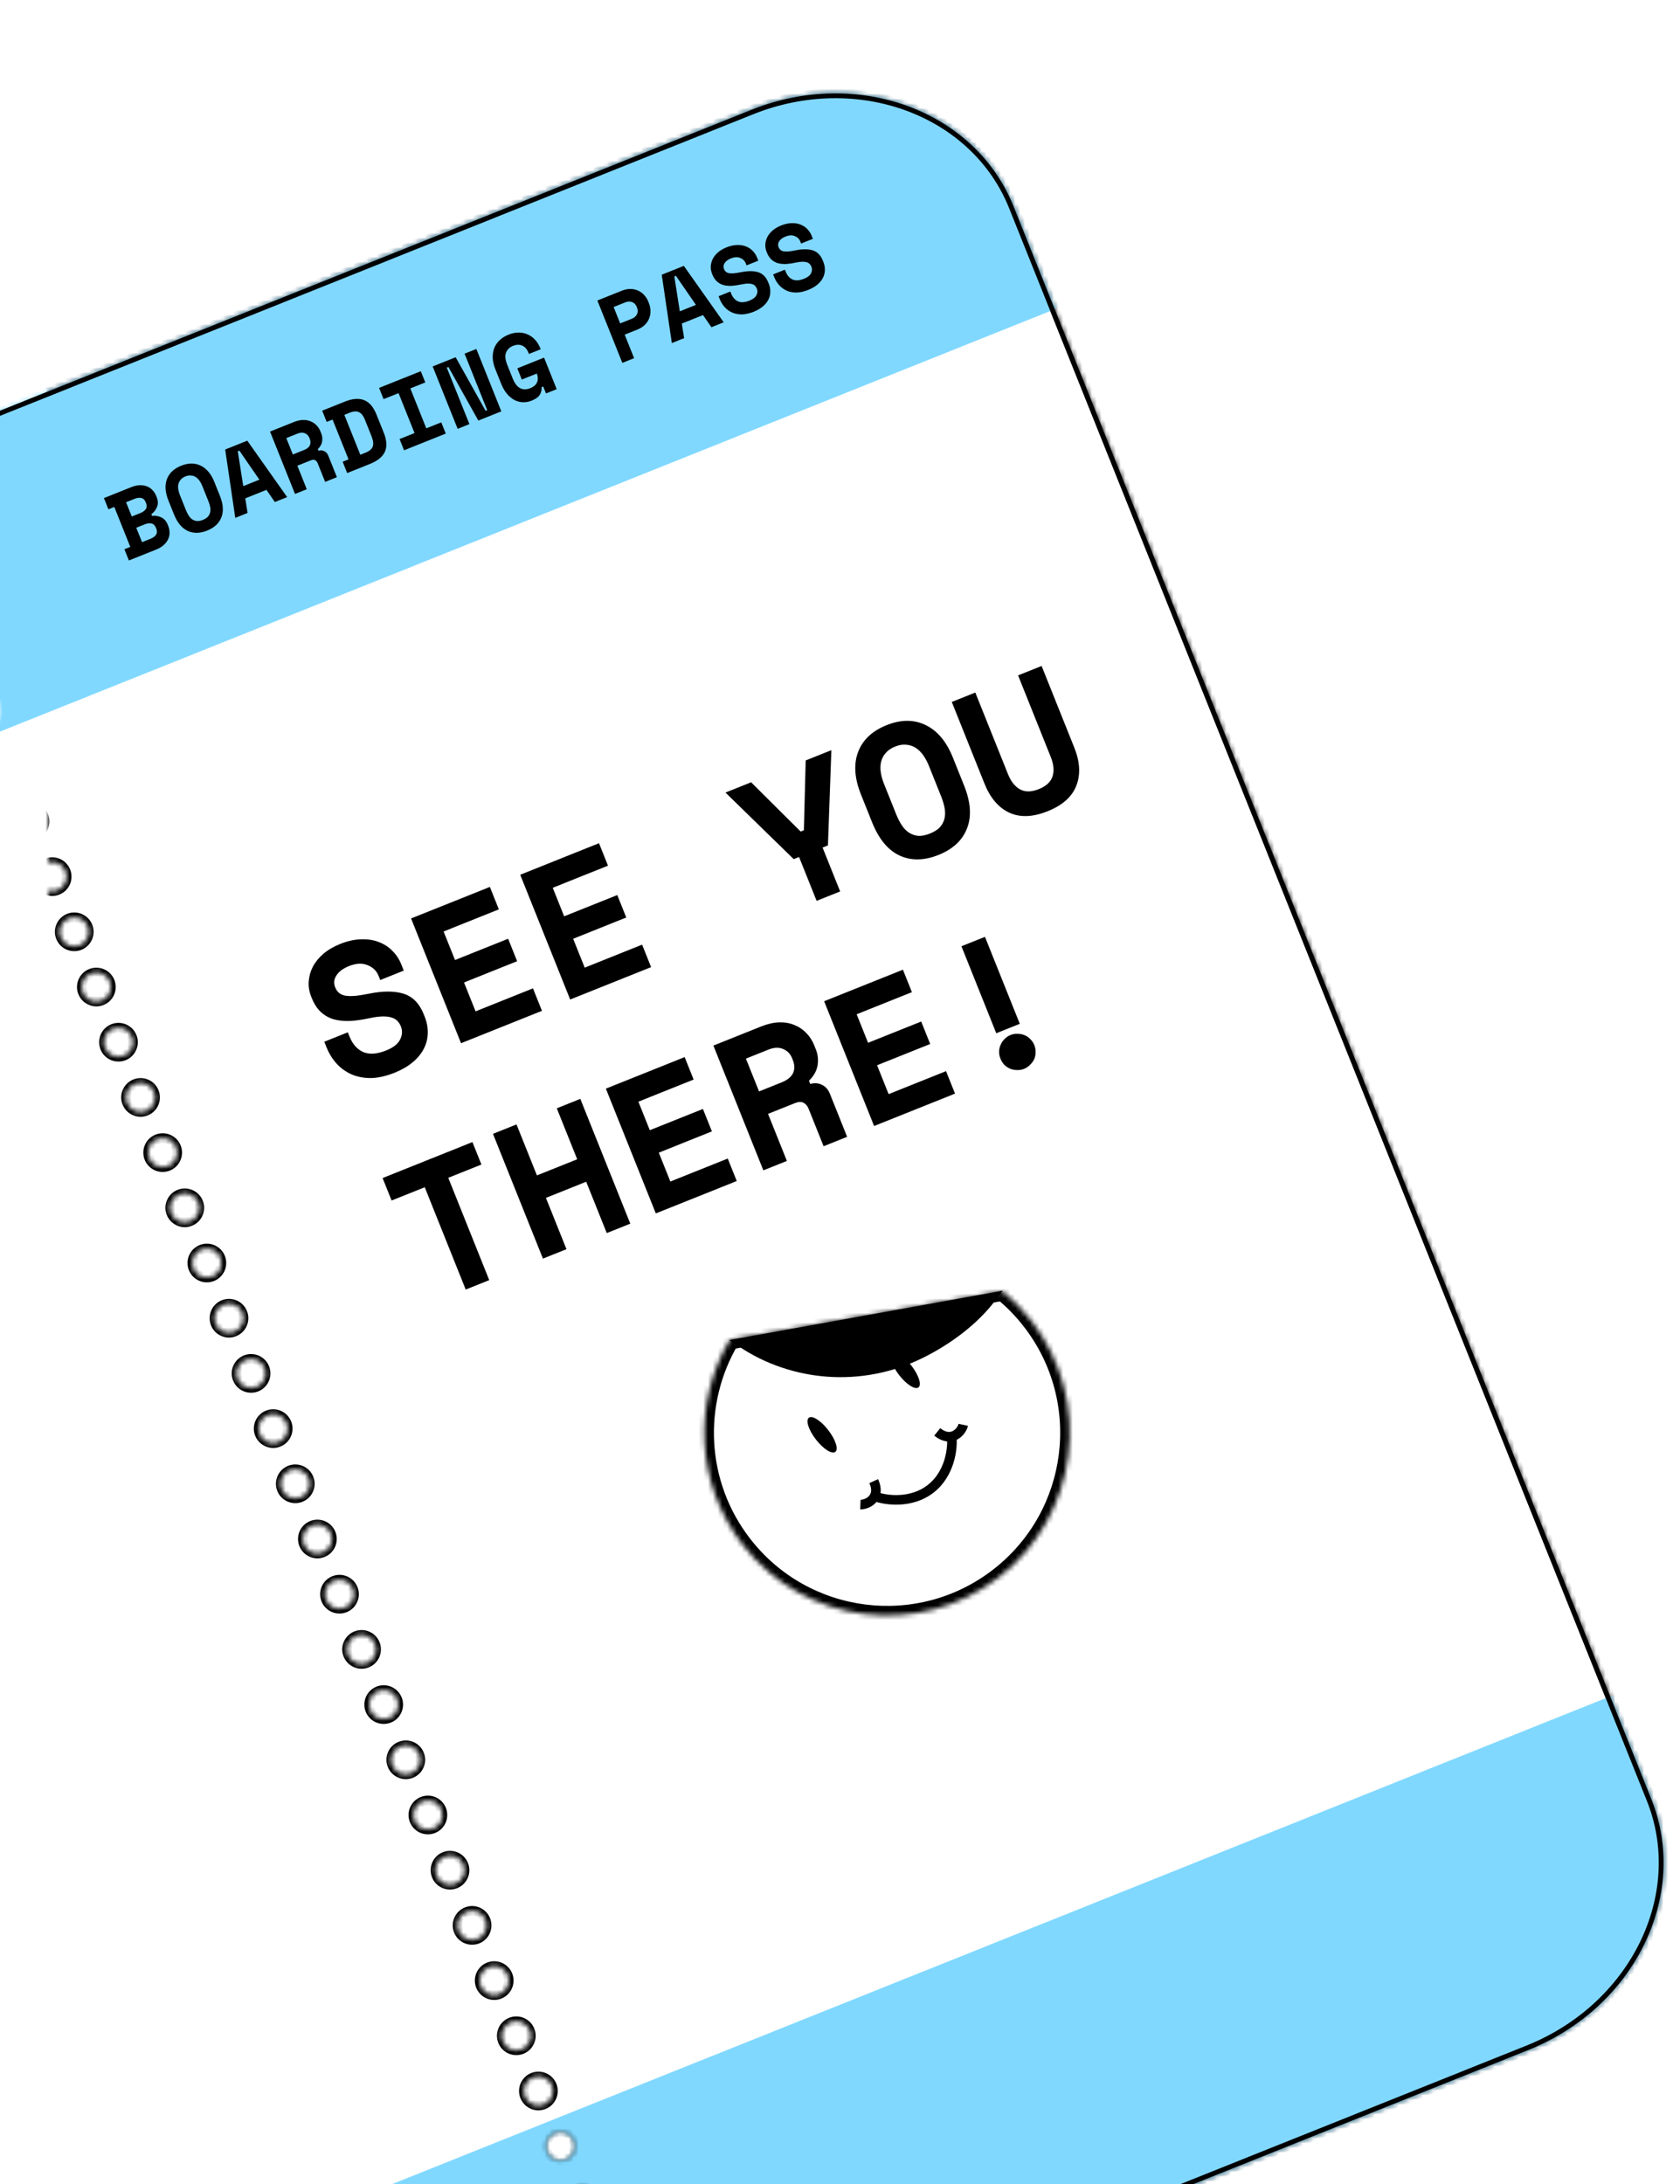 <svg width="350" height="455" viewBox="0 0 350 455" fill="none" xmlns="http://www.w3.org/2000/svg">
<g filter="url(#filter0_d_661_573)">
<mask id="path-1-inside-1_661_573" fill="white">
<path fill-rule="evenodd" clip-rule="evenodd" d="M-730.112 368.909C-752.274 377.783 -763.749 401.187 -755.743 421.182L-622.884 752.98C-614.877 772.976 -590.42 781.992 -568.258 773.117L308.396 422.086C330.558 413.212 342.034 389.808 334.027 369.813L201.168 38.015C193.162 18.019 168.705 9.004 146.542 17.878L-730.112 368.909ZM-30.241 99.947C-28.687 99.325 -27.931 97.561 -28.553 96.006C-29.176 94.452 -30.94 93.697 -32.494 94.319C-34.048 94.942 -34.804 96.706 -34.182 98.26C-33.559 99.814 -31.795 100.57 -30.241 99.947ZM-23.949 107.506C-23.326 109.06 -24.082 110.825 -25.636 111.447C-27.19 112.069 -28.955 111.314 -29.577 109.76C-30.199 108.205 -29.444 106.441 -27.89 105.819C-26.335 105.196 -24.571 105.952 -23.949 107.506ZM-21.031 122.946C-19.477 122.324 -18.722 120.56 -19.344 119.006C-19.966 117.451 -21.731 116.696 -23.285 117.318C-24.839 117.941 -25.595 119.705 -24.972 121.259C-24.35 122.813 -22.586 123.569 -21.031 122.946ZM-14.739 130.505C-14.117 132.059 -14.873 133.824 -16.427 134.446C-17.981 135.068 -19.745 134.313 -20.368 132.759C-20.99 131.205 -20.235 129.44 -18.68 128.818C-17.126 128.196 -15.362 128.951 -14.739 130.505ZM-11.822 145.946C-10.268 145.323 -9.513 143.559 -10.135 142.005C-10.757 140.451 -12.521 139.695 -14.076 140.317C-15.63 140.94 -16.385 142.704 -15.763 144.258C-15.141 145.812 -13.376 146.568 -11.822 145.946ZM-5.53 153.504C-4.908 155.058 -5.663 156.823 -7.217 157.445C-8.772 158.067 -10.536 157.312 -11.158 155.758C-11.781 154.204 -11.025 152.439 -9.471 151.817C-7.917 151.195 -6.152 151.95 -5.53 153.504ZM-2.613 168.945C-1.059 168.322 -0.303 166.558 -0.926 165.004C-1.548 163.45 -3.312 162.694 -4.866 163.317C-6.421 163.939 -7.176 165.703 -6.554 167.257C-5.931 168.812 -4.167 169.567 -2.613 168.945ZM3.679 176.503C4.301 178.058 3.546 179.822 1.992 180.444C0.438 181.067 -1.327 180.311 -1.949 178.757C-2.571 177.203 -1.816 175.438 -0.262 174.816C1.292 174.194 3.057 174.949 3.679 176.503ZM6.597 191.944C8.151 191.321 8.906 189.557 8.284 188.003C7.662 186.449 5.897 185.693 4.343 186.316C2.789 186.938 2.033 188.702 2.656 190.257C3.278 191.811 5.042 192.566 6.597 191.944ZM12.889 199.503C13.511 201.057 12.755 202.821 11.201 203.443C9.647 204.066 7.883 203.31 7.26 201.756C6.638 200.202 7.393 198.438 8.948 197.815C10.502 197.193 12.266 197.948 12.889 199.503ZM15.806 214.943C17.36 214.321 18.116 212.556 17.493 211.002C16.871 209.448 15.107 208.693 13.552 209.315C11.998 209.937 11.243 211.702 11.865 213.256C12.487 214.81 14.252 215.565 15.806 214.943ZM22.098 222.502C22.72 224.056 21.965 225.82 20.411 226.442C18.856 227.065 17.092 226.309 16.47 224.755C15.847 223.201 16.603 221.437 18.157 220.814C19.711 220.192 21.476 220.947 22.098 222.502ZM25.015 237.942C26.569 237.32 27.325 235.555 26.703 234.001C26.08 232.447 24.316 231.692 22.762 232.314C21.207 232.936 20.452 234.701 21.074 236.255C21.697 237.809 23.461 238.564 25.015 237.942ZM31.307 245.501C31.93 247.055 31.174 248.819 29.62 249.442C28.066 250.064 26.301 249.309 25.679 247.754C25.057 246.2 25.812 244.436 27.366 243.814C28.921 243.191 30.685 243.947 31.307 245.501ZM34.225 260.941C35.779 260.319 36.534 258.554 35.912 257C35.289 255.446 33.525 254.691 31.971 255.313C30.417 255.935 29.661 257.7 30.284 259.254C30.906 260.808 32.67 261.563 34.225 260.941ZM40.517 268.5C41.139 270.054 40.383 271.818 38.829 272.441C37.275 273.063 35.511 272.308 34.888 270.753C34.266 269.199 35.022 267.435 36.576 266.813C38.13 266.19 39.894 266.946 40.517 268.5ZM43.434 283.94C44.988 283.318 45.743 281.554 45.121 279.999C44.499 278.445 42.734 277.69 41.18 278.312C39.626 278.935 38.871 280.699 39.493 282.253C40.115 283.807 41.88 284.563 43.434 283.94ZM49.726 291.499C50.348 293.053 49.593 294.818 48.039 295.44C46.484 296.062 44.72 295.307 44.098 293.753C43.475 292.198 44.231 290.434 45.785 289.812C47.339 289.189 49.103 289.945 49.726 291.499ZM52.643 306.939C54.197 306.317 54.953 304.553 54.331 302.999C53.708 301.444 51.944 300.689 50.39 301.311C48.836 301.934 48.08 303.698 48.702 305.252C49.325 306.806 51.089 307.562 52.643 306.939ZM58.935 314.498C59.557 316.052 58.802 317.817 57.248 318.439C55.694 319.061 53.929 318.306 53.307 316.752C52.685 315.198 53.44 313.433 54.994 312.811C56.548 312.189 58.313 312.944 58.935 314.498ZM61.853 329.939C63.407 329.316 64.162 327.552 63.54 325.998C62.917 324.444 61.153 323.688 59.599 324.31C58.045 324.933 57.289 326.697 57.912 328.251C58.534 329.805 60.298 330.561 61.853 329.939ZM68.144 337.497C68.767 339.051 68.011 340.816 66.457 341.438C64.903 342.06 63.139 341.305 62.516 339.751C61.894 338.197 62.65 336.432 64.204 335.81C65.758 335.188 67.522 335.943 68.144 337.497ZM71.062 352.938C72.616 352.315 73.371 350.551 72.749 348.997C72.127 347.443 70.362 346.687 68.808 347.31C67.254 347.932 66.499 349.696 67.121 351.25C67.743 352.805 69.508 353.56 71.062 352.938ZM77.354 360.496C77.976 362.051 77.221 363.815 75.667 364.437C74.112 365.06 72.348 364.304 71.726 362.75C71.103 361.196 71.859 359.431 73.413 358.809C74.967 358.187 76.731 358.942 77.354 360.496ZM80.271 375.937C81.825 375.314 82.581 373.55 81.959 371.996C81.336 370.442 79.572 369.686 78.018 370.309C76.463 370.931 75.708 372.695 76.33 374.25C76.953 375.804 78.717 376.559 80.271 375.937ZM86.563 383.496C87.186 385.05 86.43 386.814 84.876 387.436C83.322 388.059 81.557 387.303 80.935 385.749C80.313 384.195 81.068 382.431 82.622 381.808C84.177 381.186 85.941 381.941 86.563 383.496ZM89.481 398.936C91.035 398.314 91.79 396.549 91.168 394.995C90.546 393.441 88.781 392.686 87.227 393.308C85.673 393.93 84.917 395.695 85.54 397.249C86.162 398.803 87.926 399.558 89.481 398.936ZM95.772 406.495C96.395 408.049 95.639 409.813 94.085 410.435C92.531 411.058 90.767 410.302 90.144 408.748C89.522 407.194 90.278 405.43 91.832 404.807C93.386 404.185 95.15 404.94 95.772 406.495ZM98.69 421.935C100.244 421.313 100.999 419.548 100.377 417.994C99.755 416.44 97.99 415.685 96.436 416.307C94.882 416.929 94.127 418.694 94.749 420.248C95.371 421.802 97.136 422.557 98.69 421.935ZM104.982 429.494C105.604 431.048 104.849 432.812 103.295 433.435C101.74 434.057 99.976 433.302 99.354 431.747C98.731 430.193 99.487 428.429 101.041 427.807C102.595 427.184 104.36 427.94 104.982 429.494ZM107.899 444.934C109.453 444.312 110.209 442.547 109.586 440.993C108.964 439.439 107.2 438.684 105.646 439.306C104.091 439.928 103.336 441.693 103.958 443.247C104.581 444.801 106.345 445.556 107.899 444.934ZM114.191 452.493C114.813 454.047 114.058 455.811 112.504 456.434C110.95 457.056 109.185 456.301 108.563 454.746C107.941 453.192 108.696 451.428 110.25 450.806C111.804 450.183 113.569 450.939 114.191 452.493ZM117.109 467.933C118.663 467.311 119.418 465.547 118.796 463.992C118.174 462.438 116.409 461.683 114.855 462.305C113.301 462.928 112.545 464.692 113.168 466.246C113.79 467.8 115.554 468.556 117.109 467.933ZM123.401 475.492C124.023 477.046 123.267 478.811 121.713 479.433C120.159 480.055 118.395 479.3 117.772 477.746C117.15 476.191 117.905 474.427 119.46 473.805C121.014 473.182 122.778 473.938 123.401 475.492ZM126.318 490.932C127.872 490.31 128.627 488.546 128.005 486.992C127.383 485.437 125.619 484.682 124.064 485.304C122.51 485.927 121.755 487.691 122.377 489.245C122.999 490.799 124.764 491.555 126.318 490.932Z"/>
</mask>
<path fill-rule="evenodd" clip-rule="evenodd" d="M-730.112 368.909C-752.274 377.783 -763.749 401.187 -755.743 421.182L-622.884 752.98C-614.877 772.976 -590.42 781.992 -568.258 773.117L308.396 422.086C330.558 413.212 342.034 389.808 334.027 369.813L201.168 38.015C193.162 18.019 168.705 9.004 146.542 17.878L-730.112 368.909ZM-30.241 99.947C-28.687 99.325 -27.931 97.561 -28.553 96.006C-29.176 94.452 -30.94 93.697 -32.494 94.319C-34.048 94.942 -34.804 96.706 -34.182 98.26C-33.559 99.814 -31.795 100.57 -30.241 99.947ZM-23.949 107.506C-23.326 109.06 -24.082 110.825 -25.636 111.447C-27.19 112.069 -28.955 111.314 -29.577 109.76C-30.199 108.205 -29.444 106.441 -27.89 105.819C-26.335 105.196 -24.571 105.952 -23.949 107.506ZM-21.031 122.946C-19.477 122.324 -18.722 120.56 -19.344 119.006C-19.966 117.451 -21.731 116.696 -23.285 117.318C-24.839 117.941 -25.595 119.705 -24.972 121.259C-24.35 122.813 -22.586 123.569 -21.031 122.946ZM-14.739 130.505C-14.117 132.059 -14.873 133.824 -16.427 134.446C-17.981 135.068 -19.745 134.313 -20.368 132.759C-20.99 131.205 -20.235 129.44 -18.68 128.818C-17.126 128.196 -15.362 128.951 -14.739 130.505ZM-11.822 145.946C-10.268 145.323 -9.513 143.559 -10.135 142.005C-10.757 140.451 -12.521 139.695 -14.076 140.317C-15.63 140.94 -16.385 142.704 -15.763 144.258C-15.141 145.812 -13.376 146.568 -11.822 145.946ZM-5.53 153.504C-4.908 155.058 -5.663 156.823 -7.217 157.445C-8.772 158.067 -10.536 157.312 -11.158 155.758C-11.781 154.204 -11.025 152.439 -9.471 151.817C-7.917 151.195 -6.152 151.95 -5.53 153.504ZM-2.613 168.945C-1.059 168.322 -0.303 166.558 -0.926 165.004C-1.548 163.45 -3.312 162.694 -4.866 163.317C-6.421 163.939 -7.176 165.703 -6.554 167.257C-5.931 168.812 -4.167 169.567 -2.613 168.945ZM3.679 176.503C4.301 178.058 3.546 179.822 1.992 180.444C0.438 181.067 -1.327 180.311 -1.949 178.757C-2.571 177.203 -1.816 175.438 -0.262 174.816C1.292 174.194 3.057 174.949 3.679 176.503ZM6.597 191.944C8.151 191.321 8.906 189.557 8.284 188.003C7.662 186.449 5.897 185.693 4.343 186.316C2.789 186.938 2.033 188.702 2.656 190.257C3.278 191.811 5.042 192.566 6.597 191.944ZM12.889 199.503C13.511 201.057 12.755 202.821 11.201 203.443C9.647 204.066 7.883 203.31 7.26 201.756C6.638 200.202 7.393 198.438 8.948 197.815C10.502 197.193 12.266 197.948 12.889 199.503ZM15.806 214.943C17.36 214.321 18.116 212.556 17.493 211.002C16.871 209.448 15.107 208.693 13.552 209.315C11.998 209.937 11.243 211.702 11.865 213.256C12.487 214.81 14.252 215.565 15.806 214.943ZM22.098 222.502C22.72 224.056 21.965 225.82 20.411 226.442C18.856 227.065 17.092 226.309 16.47 224.755C15.847 223.201 16.603 221.437 18.157 220.814C19.711 220.192 21.476 220.947 22.098 222.502ZM25.015 237.942C26.569 237.32 27.325 235.555 26.703 234.001C26.08 232.447 24.316 231.692 22.762 232.314C21.207 232.936 20.452 234.701 21.074 236.255C21.697 237.809 23.461 238.564 25.015 237.942ZM31.307 245.501C31.93 247.055 31.174 248.819 29.62 249.442C28.066 250.064 26.301 249.309 25.679 247.754C25.057 246.2 25.812 244.436 27.366 243.814C28.921 243.191 30.685 243.947 31.307 245.501ZM34.225 260.941C35.779 260.319 36.534 258.554 35.912 257C35.289 255.446 33.525 254.691 31.971 255.313C30.417 255.935 29.661 257.7 30.284 259.254C30.906 260.808 32.67 261.563 34.225 260.941ZM40.517 268.5C41.139 270.054 40.383 271.818 38.829 272.441C37.275 273.063 35.511 272.308 34.888 270.753C34.266 269.199 35.022 267.435 36.576 266.813C38.13 266.19 39.894 266.946 40.517 268.5ZM43.434 283.94C44.988 283.318 45.743 281.554 45.121 279.999C44.499 278.445 42.734 277.69 41.18 278.312C39.626 278.935 38.871 280.699 39.493 282.253C40.115 283.807 41.88 284.563 43.434 283.94ZM49.726 291.499C50.348 293.053 49.593 294.818 48.039 295.44C46.484 296.062 44.72 295.307 44.098 293.753C43.475 292.198 44.231 290.434 45.785 289.812C47.339 289.189 49.103 289.945 49.726 291.499ZM52.643 306.939C54.197 306.317 54.953 304.553 54.331 302.999C53.708 301.444 51.944 300.689 50.39 301.311C48.836 301.934 48.08 303.698 48.702 305.252C49.325 306.806 51.089 307.562 52.643 306.939ZM58.935 314.498C59.557 316.052 58.802 317.817 57.248 318.439C55.694 319.061 53.929 318.306 53.307 316.752C52.685 315.198 53.44 313.433 54.994 312.811C56.548 312.189 58.313 312.944 58.935 314.498ZM61.853 329.939C63.407 329.316 64.162 327.552 63.54 325.998C62.917 324.444 61.153 323.688 59.599 324.31C58.045 324.933 57.289 326.697 57.912 328.251C58.534 329.805 60.298 330.561 61.853 329.939ZM68.144 337.497C68.767 339.051 68.011 340.816 66.457 341.438C64.903 342.06 63.139 341.305 62.516 339.751C61.894 338.197 62.65 336.432 64.204 335.81C65.758 335.188 67.522 335.943 68.144 337.497ZM71.062 352.938C72.616 352.315 73.371 350.551 72.749 348.997C72.127 347.443 70.362 346.687 68.808 347.31C67.254 347.932 66.499 349.696 67.121 351.25C67.743 352.805 69.508 353.56 71.062 352.938ZM77.354 360.496C77.976 362.051 77.221 363.815 75.667 364.437C74.112 365.06 72.348 364.304 71.726 362.75C71.103 361.196 71.859 359.431 73.413 358.809C74.967 358.187 76.731 358.942 77.354 360.496ZM80.271 375.937C81.825 375.314 82.581 373.55 81.959 371.996C81.336 370.442 79.572 369.686 78.018 370.309C76.463 370.931 75.708 372.695 76.33 374.25C76.953 375.804 78.717 376.559 80.271 375.937ZM86.563 383.496C87.186 385.05 86.43 386.814 84.876 387.436C83.322 388.059 81.557 387.303 80.935 385.749C80.313 384.195 81.068 382.431 82.622 381.808C84.177 381.186 85.941 381.941 86.563 383.496ZM89.481 398.936C91.035 398.314 91.79 396.549 91.168 394.995C90.546 393.441 88.781 392.686 87.227 393.308C85.673 393.93 84.917 395.695 85.54 397.249C86.162 398.803 87.926 399.558 89.481 398.936ZM95.772 406.495C96.395 408.049 95.639 409.813 94.085 410.435C92.531 411.058 90.767 410.302 90.144 408.748C89.522 407.194 90.278 405.43 91.832 404.807C93.386 404.185 95.15 404.94 95.772 406.495ZM98.69 421.935C100.244 421.313 100.999 419.548 100.377 417.994C99.755 416.44 97.99 415.685 96.436 416.307C94.882 416.929 94.127 418.694 94.749 420.248C95.371 421.802 97.136 422.557 98.69 421.935ZM104.982 429.494C105.604 431.048 104.849 432.812 103.295 433.435C101.74 434.057 99.976 433.302 99.354 431.747C98.731 430.193 99.487 428.429 101.041 427.807C102.595 427.184 104.36 427.94 104.982 429.494ZM107.899 444.934C109.453 444.312 110.209 442.547 109.586 440.993C108.964 439.439 107.2 438.684 105.646 439.306C104.091 439.928 103.336 441.693 103.958 443.247C104.581 444.801 106.345 445.556 107.899 444.934ZM114.191 452.493C114.813 454.047 114.058 455.811 112.504 456.434C110.95 457.056 109.185 456.301 108.563 454.746C107.941 453.192 108.696 451.428 110.25 450.806C111.804 450.183 113.569 450.939 114.191 452.493ZM117.109 467.933C118.663 467.311 119.418 465.547 118.796 463.992C118.174 462.438 116.409 461.683 114.855 462.305C113.301 462.928 112.545 464.692 113.168 466.246C113.79 467.8 115.554 468.556 117.109 467.933ZM123.401 475.492C124.023 477.046 123.267 478.811 121.713 479.433C120.159 480.055 118.395 479.3 117.772 477.746C117.15 476.191 117.905 474.427 119.46 473.805C121.014 473.182 122.778 473.938 123.401 475.492ZM126.318 490.932C127.872 490.31 128.627 488.546 128.005 486.992C127.383 485.437 125.619 484.682 124.064 485.304C122.51 485.927 121.755 487.691 122.377 489.245C122.999 490.799 124.764 491.555 126.318 490.932Z" fill="white"/>
<path d="M-754.814 420.811C-762.581 401.415 -751.482 378.543 -729.74 369.837L-730.483 367.98C-753.066 377.023 -764.918 400.958 -756.671 421.554L-754.814 420.811ZM-621.956 752.609L-754.814 420.811L-756.671 421.554L-623.812 753.352L-621.956 752.609ZM-568.63 772.189C-590.372 780.895 -614.189 772.004 -621.956 752.609L-623.812 753.352C-615.565 773.948 -590.469 783.088 -567.886 774.046L-568.63 772.189ZM308.024 421.158L-568.63 772.189L-567.886 774.046L308.768 423.015L308.024 421.158ZM333.099 370.185C340.865 389.58 329.766 412.452 308.024 421.158L308.768 423.015C331.351 413.972 343.203 390.037 334.956 369.441L333.099 370.185ZM200.24 38.387L333.099 370.185L334.956 369.441L202.097 37.643L200.24 38.387ZM146.914 18.806C168.656 10.1 192.474 18.991 200.24 38.387L202.097 37.643C193.85 17.047 168.754 7.907 146.171 16.95L146.914 18.806ZM-729.74 369.837L146.914 18.806L146.171 16.95L-730.483 367.98L-729.74 369.837ZM-29.482 96.378C-29.065 97.42 -29.571 98.602 -30.613 99.019L-29.869 100.876C-27.802 100.048 -26.798 97.702 -27.625 95.635L-29.482 96.378ZM-32.123 95.248C-31.081 94.831 -29.899 95.337 -29.482 96.378L-27.625 95.635C-28.453 93.568 -30.799 92.563 -32.866 93.391L-32.123 95.248ZM-33.253 97.888C-33.67 96.847 -33.164 95.665 -32.123 95.248L-32.866 93.391C-34.933 94.219 -35.938 96.565 -35.11 98.632L-33.253 97.888ZM-30.613 99.019C-31.654 99.436 -32.836 98.93 -33.253 97.888L-35.11 98.632C-34.282 100.699 -31.936 101.703 -29.869 100.876L-30.613 99.019ZM-25.264 112.375C-23.198 111.548 -22.193 109.201 -23.02 107.134L-24.877 107.878C-24.46 108.919 -24.966 110.101 -26.008 110.518L-25.264 112.375ZM-30.505 110.131C-29.678 112.198 -27.331 113.203 -25.264 112.375L-26.008 110.518C-27.049 110.936 -28.232 110.429 -28.649 109.388L-30.505 110.131ZM-28.261 104.89C-30.328 105.718 -31.333 108.064 -30.505 110.131L-28.649 109.388C-29.066 108.346 -28.559 107.164 -27.518 106.747L-28.261 104.89ZM-23.02 107.134C-23.848 105.067 -26.195 104.063 -28.261 104.89L-27.518 106.747C-26.477 106.33 -25.294 106.836 -24.877 107.878L-23.02 107.134ZM-20.273 119.377C-19.855 120.419 -20.362 121.601 -21.403 122.018L-20.66 123.875C-18.593 123.047 -17.588 120.701 -18.416 118.634L-20.273 119.377ZM-22.913 118.247C-21.872 117.83 -20.689 118.336 -20.273 119.377L-18.416 118.634C-19.244 116.567 -21.59 115.562 -23.657 116.39L-22.913 118.247ZM-24.044 120.887C-24.461 119.846 -23.955 118.664 -22.913 118.247L-23.657 116.39C-25.724 117.218 -26.728 119.564 -25.901 121.631L-24.044 120.887ZM-21.403 122.018C-22.445 122.435 -23.627 121.929 -24.044 120.887L-25.901 121.631C-25.073 123.698 -22.727 124.702 -20.66 123.875L-21.403 122.018ZM-16.055 135.374C-13.988 134.547 -12.984 132.2 -13.811 130.133L-15.668 130.877C-15.251 131.918 -15.757 133.101 -16.799 133.518L-16.055 135.374ZM-21.296 133.13C-20.468 135.197 -18.122 136.202 -16.055 135.374L-16.799 133.518C-17.84 133.935 -19.022 133.428 -19.439 132.387L-21.296 133.13ZM-19.052 127.89C-21.119 128.717 -22.123 131.064 -21.296 133.13L-19.439 132.387C-19.856 131.346 -19.35 130.163 -18.309 129.746L-19.052 127.89ZM-13.811 130.133C-14.639 128.067 -16.985 127.062 -19.052 127.89L-18.309 129.746C-17.267 129.329 -16.085 129.835 -15.668 130.877L-13.811 130.133ZM-11.063 142.376C-10.646 143.418 -11.152 144.6 -12.194 145.017L-11.45 146.874C-9.383 146.046 -8.379 143.7 -9.207 141.633L-11.063 142.376ZM-13.704 141.246C-12.662 140.829 -11.48 141.335 -11.063 142.376L-9.207 141.633C-10.034 139.566 -12.38 138.561 -14.447 139.389L-13.704 141.246ZM-14.835 143.887C-15.252 142.845 -14.745 141.663 -13.704 141.246L-14.447 139.389C-16.514 140.217 -17.519 142.563 -16.691 144.63L-14.835 143.887ZM-12.194 145.017C-13.235 145.434 -14.418 144.928 -14.835 143.887L-16.691 144.63C-15.864 146.697 -13.517 147.701 -11.45 146.874L-12.194 145.017ZM-6.846 158.373C-4.779 157.546 -3.774 155.199 -4.602 153.133L-6.459 153.876C-6.042 154.917 -6.548 156.1 -7.589 156.517L-6.846 158.373ZM-12.087 156.13C-11.259 158.196 -8.913 159.201 -6.846 158.373L-7.589 156.517C-8.631 156.934 -9.813 156.428 -10.23 155.386L-12.087 156.13ZM-9.843 150.889C-11.91 151.716 -12.914 154.063 -12.087 156.13L-10.23 155.386C-10.647 154.345 -10.141 153.162 -9.099 152.745L-9.843 150.889ZM-4.602 153.133C-5.429 151.066 -7.776 150.061 -9.843 150.889L-9.099 152.745C-8.058 152.328 -6.876 152.835 -6.459 153.876L-4.602 153.133ZM-1.854 165.376C-1.437 166.417 -1.943 167.599 -2.984 168.016L-2.241 169.873C-0.174 169.045 0.83 166.699 0.003 164.632L-1.854 165.376ZM-4.495 164.245C-3.453 163.828 -2.271 164.334 -1.854 165.376L0.003 164.632C-0.825 162.565 -3.171 161.561 -5.238 162.388L-4.495 164.245ZM-5.625 166.886C-6.042 165.844 -5.536 164.662 -4.495 164.245L-5.238 162.388C-7.305 163.216 -8.31 165.562 -7.482 167.629L-5.625 166.886ZM-2.984 168.016C-4.026 168.433 -5.208 167.927 -5.625 166.886L-7.482 167.629C-6.654 169.696 -4.308 170.701 -2.241 169.873L-2.984 168.016ZM2.364 181.373C4.431 180.545 5.435 178.199 4.607 176.132L2.751 176.875C3.168 177.917 2.662 179.099 1.62 179.516L2.364 181.373ZM-2.877 179.129C-2.05 181.196 0.297 182.2 2.364 181.373L1.62 179.516C0.579 179.933 -0.604 179.427 -1.021 178.385L-2.877 179.129ZM-0.633 173.888C-2.7 174.715 -3.705 177.062 -2.877 179.129L-1.021 178.385C-1.438 177.344 -0.931 176.161 0.11 175.744L-0.633 173.888ZM4.607 176.132C3.78 174.065 1.433 173.06 -0.633 173.888L0.11 175.744C1.151 175.327 2.334 175.834 2.751 176.875L4.607 176.132ZM7.355 188.375C7.772 189.416 7.266 190.598 6.225 191.015L6.968 192.872C9.035 192.044 10.04 189.698 9.212 187.631L7.355 188.375ZM4.715 187.244C5.756 186.827 6.938 187.333 7.355 188.375L9.212 187.631C8.385 185.564 6.038 184.56 3.971 185.387L4.715 187.244ZM3.584 189.885C3.167 188.843 3.673 187.661 4.715 187.244L3.971 185.387C1.904 186.215 0.9 188.561 1.727 190.628L3.584 189.885ZM6.225 191.015C5.183 191.432 4.001 190.926 3.584 189.885L1.727 190.628C2.555 192.695 4.901 193.7 6.968 192.872L6.225 191.015ZM11.573 204.372C13.64 203.544 14.644 201.198 13.817 199.131L11.96 199.874C12.377 200.916 11.871 202.098 10.829 202.515L11.573 204.372ZM6.332 202.128C7.16 204.195 9.506 205.199 11.573 204.372L10.829 202.515C9.788 202.932 8.606 202.426 8.189 201.384L6.332 202.128ZM8.576 196.887C6.509 197.715 5.504 200.061 6.332 202.128L8.189 201.384C7.772 200.343 8.278 199.161 9.319 198.744L8.576 196.887ZM13.817 199.131C12.989 197.064 10.643 196.059 8.576 196.887L9.319 198.744C10.361 198.327 11.543 198.833 11.96 199.874L13.817 199.131ZM16.565 211.374C16.982 212.415 16.476 213.598 15.434 214.015L16.178 215.871C18.244 215.044 19.249 212.697 18.422 210.63L16.565 211.374ZM13.924 210.243C14.966 209.826 16.148 210.332 16.565 211.374L18.422 210.63C17.594 208.563 15.248 207.559 13.181 208.386L13.924 210.243ZM12.793 212.884C12.376 211.842 12.883 210.66 13.924 210.243L13.181 208.386C11.114 209.214 10.109 211.561 10.937 213.627L12.793 212.884ZM15.434 214.015C14.393 214.432 13.21 213.925 12.793 212.884L10.937 213.627C11.764 215.694 14.111 216.699 16.178 215.871L15.434 214.015ZM20.782 227.371C22.849 226.543 23.854 224.197 23.026 222.13L21.169 222.873C21.587 223.915 21.08 225.097 20.039 225.514L20.782 227.371ZM15.541 225.127C16.369 227.194 18.715 228.198 20.782 227.371L20.039 225.514C18.997 225.931 17.815 225.425 17.398 224.384L15.541 225.127ZM17.785 219.886C15.718 220.714 14.714 223.06 15.541 225.127L17.398 224.384C16.981 223.342 17.487 222.16 18.529 221.743L17.785 219.886ZM23.026 222.13C22.199 220.063 19.852 219.058 17.785 219.886L18.529 221.743C19.57 221.326 20.753 221.832 21.169 222.873L23.026 222.13ZM25.774 234.373C26.191 235.414 25.685 236.597 24.643 237.014L25.387 238.87C27.454 238.043 28.458 235.696 27.631 233.629L25.774 234.373ZM23.133 233.242C24.175 232.825 25.357 233.331 25.774 234.373L27.631 233.629C26.803 231.563 24.457 230.558 22.39 231.386L23.133 233.242ZM22.003 235.883C21.586 234.842 22.092 233.659 23.133 233.242L22.39 231.386C20.323 232.213 19.319 234.56 20.146 236.627L22.003 235.883ZM24.643 237.014C23.602 237.431 22.42 236.925 22.003 235.883L20.146 236.627C20.974 238.693 23.32 239.698 25.387 238.87L24.643 237.014ZM29.992 250.37C32.059 249.542 33.063 247.196 32.236 245.129L30.379 245.872C30.796 246.914 30.29 248.096 29.248 248.513L29.992 250.37ZM24.751 248.126C25.578 250.193 27.925 251.198 29.992 250.37L29.248 248.513C28.207 248.93 27.024 248.424 26.607 247.383L24.751 248.126ZM26.995 242.885C24.928 243.713 23.923 246.059 24.751 248.126L26.607 247.383C26.19 246.341 26.697 245.159 27.738 244.742L26.995 242.885ZM32.236 245.129C31.408 243.062 29.061 242.058 26.995 242.885L27.738 244.742C28.779 244.325 29.962 244.831 30.379 245.872L32.236 245.129ZM34.983 257.372C35.401 258.414 34.894 259.596 33.853 260.013L34.596 261.869C36.663 261.042 37.668 258.695 36.84 256.629L34.983 257.372ZM32.343 256.241C33.384 255.824 34.566 256.331 34.983 257.372L36.84 256.629C36.013 254.562 33.666 253.557 31.599 254.385L32.343 256.241ZM31.212 258.882C30.795 257.841 31.301 256.658 32.343 256.241L31.599 254.385C29.532 255.212 28.528 257.559 29.355 259.626L31.212 258.882ZM33.853 260.013C32.811 260.43 31.629 259.924 31.212 258.882L29.355 259.626C30.183 261.693 32.529 262.697 34.596 261.869L33.853 260.013ZM39.201 273.369C41.268 272.541 42.272 270.195 41.445 268.128L39.588 268.872C40.005 269.913 39.499 271.095 38.458 271.512L39.201 273.369ZM33.96 271.125C34.788 273.192 37.134 274.197 39.201 273.369L38.458 271.512C37.416 271.929 36.234 271.423 35.817 270.382L33.96 271.125ZM36.204 265.884C34.137 266.712 33.133 269.058 33.96 271.125L35.817 270.382C35.4 269.34 35.906 268.158 36.947 267.741L36.204 265.884ZM41.445 268.128C40.617 266.061 38.271 265.057 36.204 265.884L36.947 267.741C37.989 267.324 39.171 267.83 39.588 268.872L41.445 268.128ZM44.193 280.371C44.61 281.413 44.104 282.595 43.062 283.012L43.806 284.869C45.873 284.041 46.877 281.695 46.05 279.628L44.193 280.371ZM41.552 279.241C42.593 278.824 43.776 279.33 44.193 280.371L46.05 279.628C45.222 277.561 42.876 276.556 40.809 277.384L41.552 279.241ZM40.421 281.881C40.004 280.84 40.511 279.658 41.552 279.241L40.809 277.384C38.742 278.211 37.737 280.558 38.565 282.625L40.421 281.881ZM43.062 283.012C42.021 283.429 40.838 282.923 40.421 281.881L38.565 282.625C39.392 284.692 41.739 285.696 43.806 284.869L43.062 283.012ZM48.41 296.368C50.477 295.541 51.482 293.194 50.654 291.127L48.797 291.871C49.215 292.912 48.708 294.094 47.667 294.512L48.41 296.368ZM43.169 294.124C43.997 296.191 46.343 297.196 48.41 296.368L47.667 294.512C46.625 294.929 45.443 294.422 45.026 293.381L43.169 294.124ZM45.413 288.883C43.346 289.711 42.342 292.057 43.169 294.124L45.026 293.381C44.609 292.339 45.115 291.157 46.157 290.74L45.413 288.883ZM50.654 291.127C49.827 289.06 47.48 288.056 45.413 288.883L46.157 290.74C47.198 290.323 48.38 290.829 48.797 291.871L50.654 291.127ZM53.402 303.37C53.819 304.412 53.313 305.594 52.272 306.011L53.015 307.868C55.082 307.04 56.086 304.694 55.259 302.627L53.402 303.37ZM50.761 302.24C51.803 301.823 52.985 302.329 53.402 303.37L55.259 302.627C54.431 300.56 52.085 299.555 50.018 300.383L50.761 302.24ZM49.631 304.88C49.214 303.839 49.72 302.657 50.761 302.24L50.018 300.383C47.951 301.211 46.947 303.557 47.774 305.624L49.631 304.88ZM52.272 306.011C51.23 306.428 50.048 305.922 49.631 304.88L47.774 305.624C48.602 307.691 50.948 308.695 53.015 307.868L52.272 306.011ZM57.62 319.367C59.687 318.54 60.691 316.193 59.864 314.126L58.007 314.87C58.424 315.911 57.918 317.094 56.876 317.511L57.62 319.367ZM52.379 317.123C53.206 319.19 55.553 320.195 57.62 319.367L56.876 317.511C55.835 317.928 54.652 317.421 54.235 316.38L52.379 317.123ZM54.623 311.883C52.556 312.71 51.551 315.057 52.379 317.123L54.235 316.38C53.818 315.339 54.325 314.156 55.366 313.739L54.623 311.883ZM59.864 314.126C59.036 312.06 56.69 311.055 54.623 311.883L55.366 313.739C56.407 313.322 57.59 313.828 58.007 314.87L59.864 314.126ZM62.611 326.369C63.029 327.411 62.522 328.593 61.481 329.01L62.224 330.867C64.291 330.039 65.296 327.693 64.468 325.626L62.611 326.369ZM59.971 325.239C61.012 324.822 62.194 325.328 62.611 326.369L64.468 325.626C63.641 323.559 61.294 322.554 59.227 323.382L59.971 325.239ZM58.84 327.88C58.423 326.838 58.929 325.656 59.971 325.239L59.227 323.382C57.16 324.21 56.156 326.556 56.983 328.623L58.84 327.88ZM61.481 329.01C60.439 329.427 59.257 328.921 58.84 327.88L56.983 328.623C57.811 330.69 60.157 331.695 62.224 330.867L61.481 329.01ZM66.829 342.366C68.896 341.539 69.9 339.192 69.073 337.126L67.216 337.869C67.633 338.91 67.127 340.093 66.085 340.51L66.829 342.366ZM61.588 340.123C62.416 342.189 64.762 343.194 66.829 342.366L66.085 340.51C65.044 340.927 63.862 340.421 63.445 339.379L61.588 340.123ZM63.832 334.882C61.765 335.709 60.761 338.056 61.588 340.123L63.445 339.379C63.028 338.338 63.534 337.155 64.575 336.738L63.832 334.882ZM69.073 337.126C68.245 335.059 65.899 334.054 63.832 334.882L64.575 336.738C65.617 336.321 66.799 336.828 67.216 337.869L69.073 337.126ZM71.821 349.369C72.238 350.41 71.732 351.592 70.69 352.009L71.434 353.866C73.501 353.038 74.505 350.692 73.677 348.625L71.821 349.369ZM69.18 348.238C70.222 347.821 71.404 348.327 71.821 349.369L73.677 348.625C72.85 346.558 70.504 345.554 68.437 346.381L69.18 348.238ZM68.049 350.879C67.632 349.837 68.139 348.655 69.18 348.238L68.437 346.381C66.37 347.209 65.365 349.555 66.193 351.622L68.049 350.879ZM70.69 352.009C69.649 352.426 68.466 351.92 68.049 350.879L66.193 351.622C67.02 353.689 69.367 354.694 71.434 353.866L70.69 352.009ZM76.038 365.366C78.105 364.538 79.11 362.191 78.282 360.125L76.425 360.868C76.843 361.91 76.336 363.092 75.295 363.509L76.038 365.366ZM70.797 363.122C71.625 365.189 73.971 366.193 76.038 365.366L75.295 363.509C74.253 363.926 73.071 363.42 72.654 362.378L70.797 363.122ZM73.041 357.881C70.974 358.708 69.97 361.055 70.797 363.122L72.654 362.378C72.237 361.337 72.743 360.155 73.785 359.737L73.041 357.881ZM78.282 360.125C77.455 358.058 75.108 357.053 73.041 357.881L73.785 359.737C74.826 359.32 76.008 359.827 76.425 360.868L78.282 360.125ZM81.03 372.368C81.447 373.409 80.941 374.591 79.9 375.008L80.643 376.865C82.71 376.037 83.714 373.691 82.887 371.624L81.03 372.368ZM78.389 371.237C79.431 370.82 80.613 371.326 81.03 372.368L82.887 371.624C82.059 369.557 79.713 368.553 77.646 369.38L78.389 371.237ZM77.259 373.878C76.842 372.836 77.348 371.654 78.389 371.237L77.646 369.38C75.579 370.208 74.575 372.554 75.402 374.621L77.259 373.878ZM79.9 375.008C78.858 375.425 77.676 374.919 77.259 373.878L75.402 374.621C76.23 376.688 78.576 377.693 80.643 376.865L79.9 375.008ZM85.248 388.365C87.315 387.537 88.319 385.191 87.492 383.124L85.635 383.867C86.052 384.909 85.546 386.091 84.504 386.508L85.248 388.365ZM80.007 386.121C80.834 388.188 83.181 389.192 85.248 388.365L84.504 386.508C83.463 386.925 82.28 386.419 81.863 385.377L80.007 386.121ZM82.251 380.88C80.184 381.708 79.179 384.054 80.007 386.121L81.863 385.377C81.446 384.336 81.953 383.154 82.994 382.737L82.251 380.88ZM87.492 383.124C86.664 381.057 84.317 380.052 82.251 380.88L82.994 382.737C84.035 382.32 85.218 382.826 85.635 383.867L87.492 383.124ZM90.24 395.367C90.656 396.408 90.15 397.591 89.109 398.008L89.852 399.864C91.919 399.037 92.924 396.69 92.096 394.623L90.24 395.367ZM87.599 394.236C88.64 393.819 89.823 394.325 90.24 395.367L92.096 394.623C91.269 392.557 88.922 391.552 86.855 392.379L87.599 394.236ZM86.468 396.877C86.051 395.836 86.557 394.653 87.599 394.236L86.855 392.379C84.788 393.207 83.784 395.554 84.611 397.62L86.468 396.877ZM89.109 398.008C88.067 398.425 86.885 397.918 86.468 396.877L84.611 397.62C85.439 399.687 87.785 400.692 89.852 399.864L89.109 398.008ZM94.457 411.364C96.524 410.536 97.528 408.19 96.701 406.123L94.844 406.866C95.261 407.908 94.755 409.09 93.713 409.507L94.457 411.364ZM89.216 409.12C90.044 411.187 92.39 412.191 94.457 411.364L93.713 409.507C92.672 409.924 91.49 409.418 91.073 408.377L89.216 409.12ZM91.46 403.879C89.393 404.707 88.388 407.053 89.216 409.12L91.073 408.377C90.656 407.335 91.162 406.153 92.203 405.736L91.46 403.879ZM96.701 406.123C95.873 404.056 93.527 403.051 91.46 403.879L92.203 405.736C93.245 405.319 94.427 405.825 94.844 406.866L96.701 406.123ZM99.449 418.366C99.866 419.407 99.36 420.59 98.318 421.007L99.062 422.863C101.129 422.036 102.133 419.689 101.306 417.622L99.449 418.366ZM96.808 417.235C97.85 416.818 99.032 417.324 99.449 418.366L101.306 417.622C100.478 415.556 98.132 414.551 96.065 415.379L96.808 417.235ZM95.677 419.876C95.26 418.835 95.767 417.652 96.808 417.235L96.065 415.379C93.998 416.206 92.993 418.553 93.821 420.62L95.677 419.876ZM98.318 421.007C97.277 421.424 96.094 420.918 95.677 419.876L93.821 420.62C94.648 422.686 96.995 423.691 99.062 422.863L98.318 421.007ZM103.666 434.363C105.733 433.535 106.738 431.189 105.91 429.122L104.053 429.865C104.471 430.907 103.964 432.089 102.923 432.506L103.666 434.363ZM98.425 432.119C99.253 434.186 101.599 435.191 103.666 434.363L102.923 432.506C101.881 432.923 100.699 432.417 100.282 431.376L98.425 432.119ZM100.669 426.878C98.602 427.706 97.598 430.052 98.425 432.119L100.282 431.376C99.865 430.334 100.371 429.152 101.413 428.735L100.669 426.878ZM105.91 429.122C105.083 427.055 102.736 426.051 100.669 426.878L101.413 428.735C102.454 428.318 103.636 428.824 104.053 429.865L105.91 429.122ZM108.658 441.365C109.075 442.406 108.569 443.589 107.528 444.006L108.271 445.863C110.338 445.035 111.342 442.688 110.515 440.622L108.658 441.365ZM106.017 440.234C107.059 439.817 108.241 440.324 108.658 441.365L110.515 440.622C109.687 438.555 107.341 437.55 105.274 438.378L106.017 440.234ZM104.887 442.875C104.47 441.834 104.976 440.651 106.017 440.234L105.274 438.378C103.207 439.205 102.202 441.552 103.03 443.619L104.887 442.875ZM107.528 444.006C106.486 444.423 105.304 443.917 104.887 442.875L103.03 443.619C103.858 445.685 106.204 446.69 108.271 445.863L107.528 444.006ZM112.876 457.362C114.943 456.534 115.947 454.188 115.12 452.121L113.263 452.865C113.68 453.906 113.174 455.088 112.132 455.505L112.876 457.362ZM107.635 455.118C108.462 457.185 110.809 458.19 112.876 457.362L112.132 455.505C111.091 455.922 109.908 455.416 109.491 454.375L107.635 455.118ZM109.879 449.877C107.812 450.705 106.807 453.051 107.635 455.118L109.491 454.375C109.074 453.333 109.581 452.151 110.622 451.734L109.879 449.877ZM115.12 452.121C114.292 450.054 111.946 449.05 109.879 449.877L110.622 451.734C111.663 451.317 112.846 451.823 113.263 452.865L115.12 452.121ZM117.867 464.364C118.285 465.406 117.778 466.588 116.737 467.005L117.48 468.862C119.547 468.034 120.552 465.688 119.724 463.621L117.867 464.364ZM115.227 463.234C116.268 462.817 117.45 463.323 117.867 464.364L119.724 463.621C118.897 461.554 116.55 460.549 114.483 461.377L115.227 463.234ZM114.096 465.874C113.679 464.833 114.185 463.651 115.227 463.234L114.483 461.377C112.416 462.205 111.412 464.551 112.239 466.618L114.096 465.874ZM116.737 467.005C115.695 467.422 114.513 466.916 114.096 465.874L112.239 466.618C113.067 468.685 115.413 469.689 117.48 468.862L116.737 467.005ZM122.085 480.361C124.152 479.534 125.156 477.187 124.329 475.12L122.472 475.864C122.889 476.905 122.383 478.087 121.342 478.505L122.085 480.361ZM116.844 478.117C117.672 480.184 120.018 481.189 122.085 480.361L121.342 478.505C120.3 478.922 119.118 478.415 118.701 477.374L116.844 478.117ZM119.088 472.876C117.021 473.704 116.016 476.051 116.844 478.117L118.701 477.374C118.284 476.332 118.79 475.15 119.831 474.733L119.088 472.876ZM124.329 475.12C123.501 473.053 121.155 472.049 119.088 472.876L119.831 474.733C120.873 474.316 122.055 474.822 122.472 475.864L124.329 475.12ZM127.077 487.363C127.494 488.405 126.988 489.587 125.946 490.004L126.69 491.861C128.757 491.033 129.761 488.687 128.934 486.62L127.077 487.363ZM124.436 486.233C125.477 485.816 126.66 486.322 127.077 487.363L128.934 486.62C128.106 484.553 125.76 483.548 123.693 484.376L124.436 486.233ZM123.305 488.873C122.888 487.832 123.395 486.65 124.436 486.233L123.693 484.376C121.626 485.204 120.621 487.55 121.449 489.617L123.305 488.873ZM125.946 490.004C124.905 490.421 123.722 489.915 123.305 488.873L121.449 489.617C122.276 491.684 124.623 492.688 126.69 491.861L125.946 490.004Z" fill="black" mask="url(#path-1-inside-1_661_573)"/>
<mask id="mask0_661_573" style="mask-type:alpha" maskUnits="userSpaceOnUse" x="-759" y="14" width="1096" height="763">
<path fill-rule="evenodd" clip-rule="evenodd" d="M-730.112 368.909C-752.274 377.783 -763.749 401.187 -755.743 421.182L-622.884 752.98C-614.877 772.976 -590.42 781.992 -568.258 773.117L308.396 422.086C330.558 413.212 342.034 389.808 334.027 369.813L201.168 38.015C193.162 18.019 168.705 9.004 146.542 17.878L-730.112 368.909ZM-30.241 99.947C-28.687 99.325 -27.931 97.561 -28.553 96.006C-29.176 94.452 -30.94 93.697 -32.494 94.319C-34.048 94.942 -34.804 96.706 -34.182 98.26C-33.559 99.814 -31.795 100.57 -30.241 99.947ZM-23.949 107.506C-23.326 109.06 -24.082 110.825 -25.636 111.447C-27.19 112.069 -28.955 111.314 -29.577 109.76C-30.199 108.205 -29.444 106.441 -27.89 105.819C-26.335 105.196 -24.571 105.952 -23.949 107.506ZM-21.031 122.946C-19.477 122.324 -18.722 120.56 -19.344 119.006C-19.966 117.451 -21.731 116.696 -23.285 117.318C-24.839 117.941 -25.595 119.705 -24.972 121.259C-24.35 122.813 -22.586 123.569 -21.031 122.946ZM-14.739 130.505C-14.117 132.059 -14.873 133.824 -16.427 134.446C-17.981 135.068 -19.745 134.313 -20.368 132.759C-20.99 131.205 -20.235 129.44 -18.68 128.818C-17.126 128.196 -15.362 128.951 -14.739 130.505ZM-11.822 145.946C-10.268 145.323 -9.513 143.559 -10.135 142.005C-10.757 140.451 -12.521 139.695 -14.076 140.317C-15.63 140.94 -16.385 142.704 -15.763 144.258C-15.141 145.812 -13.376 146.568 -11.822 145.946ZM-5.53 153.504C-4.908 155.058 -5.663 156.823 -7.217 157.445C-8.772 158.067 -10.536 157.312 -11.158 155.758C-11.781 154.204 -11.025 152.439 -9.471 151.817C-7.917 151.195 -6.152 151.95 -5.53 153.504ZM-2.613 168.945C-1.059 168.322 -0.303 166.558 -0.926 165.004C-1.548 163.45 -3.312 162.694 -4.866 163.317C-6.421 163.939 -7.176 165.703 -6.554 167.257C-5.931 168.812 -4.167 169.567 -2.613 168.945ZM3.679 176.503C4.301 178.058 3.546 179.822 1.992 180.444C0.438 181.067 -1.327 180.311 -1.949 178.757C-2.571 177.203 -1.816 175.438 -0.262 174.816C1.292 174.194 3.057 174.949 3.679 176.503ZM6.597 191.944C8.151 191.321 8.906 189.557 8.284 188.003C7.662 186.449 5.897 185.693 4.343 186.316C2.789 186.938 2.033 188.702 2.656 190.257C3.278 191.811 5.042 192.566 6.597 191.944ZM12.889 199.503C13.511 201.057 12.755 202.821 11.201 203.443C9.647 204.066 7.883 203.31 7.26 201.756C6.638 200.202 7.393 198.438 8.948 197.815C10.502 197.193 12.266 197.948 12.889 199.503ZM15.806 214.943C17.36 214.321 18.116 212.556 17.493 211.002C16.871 209.448 15.107 208.693 13.552 209.315C11.998 209.937 11.243 211.702 11.865 213.256C12.487 214.81 14.252 215.565 15.806 214.943ZM22.098 222.502C22.72 224.056 21.965 225.82 20.411 226.442C18.856 227.065 17.092 226.309 16.47 224.755C15.847 223.201 16.603 221.437 18.157 220.814C19.711 220.192 21.476 220.947 22.098 222.502ZM25.015 237.942C26.569 237.32 27.325 235.555 26.703 234.001C26.08 232.447 24.316 231.692 22.762 232.314C21.207 232.936 20.452 234.701 21.074 236.255C21.697 237.809 23.461 238.564 25.015 237.942ZM31.307 245.501C31.93 247.055 31.174 248.819 29.62 249.442C28.066 250.064 26.301 249.309 25.679 247.754C25.057 246.2 25.812 244.436 27.366 243.814C28.921 243.191 30.685 243.947 31.307 245.501ZM34.225 260.941C35.779 260.319 36.534 258.554 35.912 257C35.289 255.446 33.525 254.691 31.971 255.313C30.417 255.935 29.661 257.7 30.284 259.254C30.906 260.808 32.67 261.563 34.225 260.941ZM40.517 268.5C41.139 270.054 40.383 271.818 38.829 272.441C37.275 273.063 35.511 272.308 34.888 270.753C34.266 269.199 35.022 267.435 36.576 266.813C38.13 266.19 39.894 266.946 40.517 268.5ZM43.434 283.94C44.988 283.318 45.743 281.554 45.121 279.999C44.499 278.445 42.734 277.69 41.18 278.312C39.626 278.935 38.871 280.699 39.493 282.253C40.115 283.807 41.88 284.563 43.434 283.94ZM49.726 291.499C50.348 293.053 49.593 294.818 48.039 295.44C46.484 296.062 44.72 295.307 44.098 293.753C43.475 292.198 44.231 290.434 45.785 289.812C47.339 289.189 49.103 289.945 49.726 291.499ZM52.643 306.939C54.197 306.317 54.953 304.553 54.331 302.999C53.708 301.444 51.944 300.689 50.39 301.311C48.836 301.934 48.08 303.698 48.702 305.252C49.325 306.806 51.089 307.562 52.643 306.939ZM58.935 314.498C59.557 316.052 58.802 317.817 57.248 318.439C55.694 319.061 53.929 318.306 53.307 316.752C52.685 315.198 53.44 313.433 54.994 312.811C56.548 312.189 58.313 312.944 58.935 314.498ZM61.853 329.939C63.407 329.316 64.162 327.552 63.54 325.998C62.917 324.444 61.153 323.688 59.599 324.31C58.045 324.933 57.289 326.697 57.912 328.251C58.534 329.805 60.298 330.561 61.853 329.939ZM68.144 337.497C68.767 339.051 68.011 340.816 66.457 341.438C64.903 342.06 63.139 341.305 62.516 339.751C61.894 338.197 62.65 336.432 64.204 335.81C65.758 335.188 67.522 335.943 68.144 337.497ZM71.062 352.938C72.616 352.315 73.371 350.551 72.749 348.997C72.127 347.443 70.362 346.687 68.808 347.31C67.254 347.932 66.499 349.696 67.121 351.25C67.743 352.805 69.508 353.56 71.062 352.938ZM77.354 360.496C77.976 362.051 77.221 363.815 75.667 364.437C74.112 365.06 72.348 364.304 71.726 362.75C71.103 361.196 71.859 359.431 73.413 358.809C74.967 358.187 76.731 358.942 77.354 360.496ZM80.271 375.937C81.825 375.314 82.581 373.55 81.959 371.996C81.336 370.442 79.572 369.686 78.018 370.309C76.463 370.931 75.708 372.695 76.33 374.25C76.953 375.804 78.717 376.559 80.271 375.937ZM86.563 383.496C87.186 385.05 86.43 386.814 84.876 387.436C83.322 388.059 81.557 387.303 80.935 385.749C80.313 384.195 81.068 382.431 82.622 381.808C84.177 381.186 85.941 381.941 86.563 383.496ZM89.481 398.936C91.035 398.314 91.79 396.549 91.168 394.995C90.546 393.441 88.781 392.686 87.227 393.308C85.673 393.93 84.917 395.695 85.54 397.249C86.162 398.803 87.926 399.558 89.481 398.936ZM95.772 406.495C96.395 408.049 95.639 409.813 94.085 410.435C92.531 411.058 90.767 410.302 90.144 408.748C89.522 407.194 90.278 405.43 91.832 404.807C93.386 404.185 95.15 404.94 95.772 406.495ZM98.69 421.935C100.244 421.313 100.999 419.548 100.377 417.994C99.755 416.44 97.99 415.685 96.436 416.307C94.882 416.929 94.127 418.694 94.749 420.248C95.371 421.802 97.136 422.557 98.69 421.935ZM104.982 429.494C105.604 431.048 104.849 432.812 103.295 433.435C101.74 434.057 99.976 433.302 99.354 431.747C98.731 430.193 99.487 428.429 101.041 427.807C102.595 427.184 104.36 427.94 104.982 429.494ZM107.899 444.934C109.453 444.312 110.209 442.547 109.586 440.993C108.964 439.439 107.2 438.684 105.646 439.306C104.091 439.928 103.336 441.693 103.958 443.247C104.581 444.801 106.345 445.556 107.899 444.934ZM114.191 452.493C114.813 454.047 114.058 455.811 112.504 456.434C110.95 457.056 109.185 456.301 108.563 454.746C107.941 453.192 108.696 451.428 110.25 450.806C111.804 450.183 113.569 450.939 114.191 452.493ZM117.109 467.933C118.663 467.311 119.418 465.547 118.796 463.992C118.174 462.438 116.409 461.683 114.855 462.305C113.301 462.928 112.545 464.692 113.168 466.246C113.79 467.8 115.554 468.556 117.109 467.933ZM123.401 475.492C124.023 477.046 123.267 478.811 121.713 479.433C120.159 480.055 118.395 479.3 117.772 477.746C117.15 476.191 117.905 474.427 119.46 473.805C121.014 473.182 122.778 473.938 123.401 475.492ZM126.318 490.932C127.872 490.31 128.627 488.546 128.005 486.992C127.383 485.437 125.619 484.682 124.064 485.304C122.51 485.927 121.755 487.691 122.377 489.245C122.999 490.799 124.764 491.555 126.318 490.932Z" fill="white"/>
</mask>
<g mask="url(#mask0_661_573)">
<rect x="-820.655" y="357.777" width="1104.16" height="106.049" transform="rotate(-21.822 -820.655 357.777)" fill="#80D8FF"/>
<rect x="-665.517" y="745.214" width="1104.16" height="106.049" transform="rotate(-21.822 -665.517 745.214)" fill="#80D8FF"/>
<path d="M68.861 198.282C68.444 197.242 67.674 196.502 66.55 196.062C65.45 195.612 64.17 195.679 62.71 196.264C61.472 196.76 60.598 197.411 60.088 198.218C59.569 199.001 59.482 199.826 59.829 200.692C60.008 201.138 60.258 201.511 60.58 201.813C60.892 202.091 61.318 202.293 61.858 202.422C62.412 202.516 63.081 202.535 63.863 202.481C64.671 202.416 65.658 202.265 66.827 202.026C69.748 201.431 72.16 201.428 74.061 202.016C75.963 202.605 77.37 204.038 78.282 206.316L78.46 206.761C78.946 207.974 79.165 209.165 79.115 210.334C79.081 211.468 78.794 212.545 78.255 213.565C77.716 214.585 76.939 215.514 75.924 216.351C74.909 217.189 73.671 217.9 72.211 218.485C70.502 219.169 68.898 219.538 67.398 219.593C65.912 219.613 64.568 219.376 63.364 218.881C62.151 218.362 61.093 217.622 60.192 216.662C59.28 215.677 58.552 214.503 58.007 213.142L57.561 212.028L62.462 210.065L62.819 210.956C63.444 212.516 64.39 213.588 65.658 214.171C66.94 214.721 68.535 214.614 70.441 213.85C71.926 213.255 72.899 212.493 73.359 211.561C73.82 210.63 73.871 209.719 73.514 208.828C73.346 208.407 73.113 208.041 72.816 207.729C72.509 207.392 72.11 207.15 71.62 207.001C71.119 206.828 70.498 206.747 69.755 206.757C69.012 206.767 68.111 206.884 67.052 207.107C65.65 207.41 64.336 207.606 63.108 207.695C61.87 207.76 60.723 207.659 59.668 207.392C58.638 207.115 57.722 206.62 56.92 205.907C56.117 205.195 55.458 204.195 54.943 202.907L54.853 202.684C54.427 201.62 54.246 200.558 54.31 199.498C54.389 198.404 54.678 197.369 55.178 196.393C55.703 195.407 56.435 194.511 57.376 193.703C58.341 192.886 59.504 192.205 60.866 191.659C62.401 191.045 63.852 190.722 65.218 190.692C66.575 190.637 67.798 190.823 68.888 191.248C70.002 191.664 70.951 192.275 71.733 193.082C72.541 193.879 73.158 194.809 73.584 195.874L74.119 197.211L69.218 199.173L68.861 198.282ZM75.642 186.346L92.055 179.774L93.928 184.453L82.417 189.062L84.796 195.004L95.862 190.573L97.735 195.251L86.67 199.682L89.078 205.698L101.035 200.91L102.909 205.589L86.05 212.34L75.642 186.346ZM98.379 177.242L114.792 170.67L116.666 175.348L105.154 179.958L107.533 185.899L118.599 181.468L120.473 186.147L109.407 190.578L111.816 196.594L123.773 191.806L125.646 196.485L108.787 203.235L98.379 177.242ZM156.471 173.542L155.357 173.988L141.142 160.118L146.49 157.977L156.803 168.239L157.472 167.971L157.853 153.427L163.2 151.286L162.487 171.133L161.373 171.579L165.03 180.714L160.129 182.677L156.471 173.542ZM169.372 160.534C168.024 157.168 167.82 154.219 168.76 151.688C169.725 149.147 171.705 147.277 174.7 146.078C177.696 144.878 180.407 144.87 182.834 146.053C185.285 147.225 187.185 149.495 188.533 152.862L190.853 158.655C192.241 162.12 192.442 165.099 191.458 167.59C190.498 170.071 188.52 171.912 185.525 173.111C182.529 174.311 179.816 174.349 177.384 173.226C174.977 172.092 173.08 169.793 171.692 166.327L169.372 160.534ZM183.741 168.655C184.632 168.298 185.32 167.865 185.805 167.354C186.28 166.82 186.599 166.218 186.763 165.549C186.926 164.881 186.938 164.158 186.799 163.38C186.66 162.603 186.417 161.781 186.07 160.914L183.513 154.527C183.185 153.711 182.792 152.978 182.331 152.329C181.87 151.681 181.35 151.171 180.77 150.8C180.191 150.429 179.545 150.213 178.831 150.154C178.108 150.07 177.326 150.197 176.484 150.534C175.643 150.871 174.989 151.319 174.524 151.879C174.049 152.414 173.73 153.016 173.566 153.684C173.403 154.353 173.379 155.081 173.493 155.868C173.607 156.655 173.828 157.458 174.155 158.275L176.712 164.661C177.059 165.528 177.451 166.29 177.887 166.949C178.323 167.607 178.831 168.122 179.41 168.493C179.99 168.864 180.636 169.08 181.349 169.139C182.052 169.173 182.849 169.012 183.741 168.655ZM207.003 133.746L213.813 150.753C215.003 153.724 215.142 156.368 214.232 158.686C213.346 160.994 211.356 162.768 208.262 164.007C205.167 165.246 202.491 165.341 200.233 164.292C197.999 163.233 196.287 161.218 195.098 158.248L188.288 141.24L193.189 139.278L199.999 156.285C200.614 157.82 201.454 158.877 202.519 159.456C203.583 160.035 204.883 160.017 206.418 159.402C207.953 158.788 208.906 157.903 209.277 156.749C209.648 155.595 209.526 154.251 208.912 152.716L202.101 135.709L207.003 133.746ZM69.708 240.427L88.423 232.933L90.297 237.612L83.39 240.378L91.925 261.692L87.023 263.655L78.488 242.34L71.581 245.106L69.708 240.427ZM92.705 231.219L97.607 229.256L101.859 239.876L110.251 236.516L105.999 225.896L110.9 223.933L121.309 249.926L116.407 251.889L112.125 241.195L103.733 244.555L108.015 255.25L103.113 257.212L92.705 231.219ZM116.222 221.802L132.635 215.23L134.509 219.909L122.997 224.518L125.376 230.46L136.442 226.029L138.315 230.707L127.25 235.138L129.658 241.154L141.615 236.366L143.489 241.045L126.63 247.796L116.222 221.802ZM166.486 231.837L161.584 233.799L158.462 226.001C158.224 225.407 157.87 224.989 157.399 224.746C156.953 224.494 156.372 224.511 155.654 224.799L150.009 227.059L153.935 236.862L149.033 238.825L138.625 212.831L148.577 208.847C149.913 208.311 151.164 208.026 152.327 207.991C153.491 207.956 154.541 208.139 155.477 208.539C156.428 208.906 157.25 209.452 157.944 210.18C158.662 210.898 159.219 211.752 159.616 212.742L159.973 213.633C160.399 214.698 160.516 215.814 160.323 216.983C160.12 218.127 159.524 219.185 158.534 220.155L158.802 220.824C159.708 220.576 160.522 220.638 161.246 221.009C161.993 221.37 162.541 221.984 162.888 222.85L166.486 231.837ZM148.136 222.38L152.815 220.507C154.003 220.031 154.798 219.397 155.198 218.604C155.589 217.787 155.582 216.871 155.175 215.856L154.997 215.41C154.65 214.544 154.043 213.925 153.176 213.554C152.3 213.158 151.267 213.198 150.079 213.674L145.4 215.548L148.136 222.38ZM161.696 203.593L178.109 197.021L179.983 201.7L168.471 206.309L170.85 212.251L181.916 207.82L183.79 212.499L172.724 216.93L175.133 222.945L187.09 218.157L188.963 222.836L172.105 229.587L161.696 203.593ZM195.202 190.177L202.458 208.298L197.557 210.261L190.3 192.139L195.202 190.177ZM205.483 212.731C205.681 213.226 205.77 213.736 205.751 214.261C205.746 214.752 205.647 215.222 205.454 215.673C205.251 216.099 204.962 216.487 204.586 216.839C204.244 217.206 203.838 217.483 203.368 217.672C202.873 217.87 202.375 217.954 201.875 217.925C201.385 217.92 200.919 217.833 200.478 217.665C200.028 217.472 199.619 217.205 199.252 216.863C198.901 216.487 198.626 216.052 198.428 215.556C198.229 215.061 198.133 214.569 198.137 214.078C198.157 213.553 198.268 213.078 198.471 212.652C198.664 212.201 198.936 211.805 199.288 211.463C199.629 211.097 200.048 210.814 200.543 210.616C201.013 210.428 201.498 210.348 201.998 210.378C202.513 210.373 202.996 210.467 203.447 210.66C203.888 210.828 204.284 211.1 204.636 211.476C205.002 211.818 205.285 212.236 205.483 212.731Z" fill="black"/>
</g>
<path d="M-729.926 369.373L146.728 18.342C168.68 9.552 192.818 18.505 200.704 38.201L333.563 369.999C341.45 389.694 330.162 412.832 308.21 421.622L-568.444 772.653C-590.396 781.443 -614.533 772.49 -622.42 752.794L-755.279 420.997C-763.165 401.301 -751.878 378.163 -729.926 369.373Z" stroke="black"/>
<path d="M15.919 109.426L17.144 108.935L13.813 100.617L12.588 101.108L11.651 98.769L17.351 96.486C17.97 96.238 18.549 96.107 19.089 96.092C19.641 96.072 20.138 96.146 20.578 96.314C21.032 96.477 21.423 96.737 21.752 97.094C22.089 97.433 22.354 97.844 22.548 98.326L22.637 98.549C22.934 99.292 22.962 99.97 22.719 100.584C22.489 101.194 22.093 101.711 21.531 102.137L21.665 102.471C22.366 102.392 23.012 102.499 23.604 102.794C24.203 103.071 24.651 103.581 24.949 104.323L25.038 104.546C25.231 105.029 25.326 105.516 25.321 106.006C25.324 106.479 25.22 106.937 25.009 107.38C24.807 107.806 24.498 108.202 24.085 108.569C23.684 108.93 23.174 109.235 22.555 109.483L16.855 111.765L15.919 109.426ZM19.595 107.954L21.377 107.24C21.897 107.032 22.273 106.752 22.506 106.4C22.738 106.049 22.751 105.613 22.543 105.093L22.498 104.982C22.29 104.462 21.98 104.155 21.569 104.061C21.158 103.967 20.693 104.024 20.173 104.232L18.39 104.946L19.595 107.954ZM17.454 102.607L19.236 101.893C19.756 101.685 20.135 101.411 20.372 101.072C20.605 100.72 20.617 100.284 20.409 99.764L20.364 99.653C20.156 99.133 19.849 98.832 19.443 98.751C19.032 98.657 18.566 98.714 18.047 98.922L16.264 99.636L17.454 102.607ZM25.079 99.252C24.405 97.568 24.303 96.094 24.773 94.829C25.255 93.558 26.245 92.623 27.743 92.023C29.241 91.424 30.596 91.419 31.81 92.011C33.035 92.597 33.985 93.732 34.66 95.415L35.819 98.312C36.513 100.045 36.614 101.534 36.122 102.78C35.642 104.02 34.653 104.94 33.155 105.54C31.658 106.14 30.301 106.159 29.085 105.597C27.881 105.031 26.933 103.881 26.239 102.148L25.079 99.252ZM32.263 103.312C32.709 103.134 33.053 102.917 33.295 102.662C33.533 102.394 33.693 102.093 33.774 101.759C33.856 101.425 33.862 101.063 33.792 100.675C33.723 100.286 33.601 99.875 33.428 99.442L32.149 96.248C31.986 95.84 31.789 95.473 31.558 95.149C31.328 94.825 31.068 94.57 30.778 94.384C30.488 94.199 30.165 94.091 29.809 94.062C29.447 94.02 29.056 94.083 28.635 94.251C28.214 94.42 27.887 94.644 27.655 94.924C27.417 95.192 27.258 95.492 27.176 95.827C27.095 96.161 27.082 96.525 27.139 96.919C27.197 97.312 27.307 97.713 27.47 98.122L28.749 101.315C28.923 101.749 29.118 102.13 29.336 102.459C29.554 102.788 29.808 103.046 30.098 103.231C30.388 103.417 30.711 103.524 31.067 103.554C31.419 103.571 31.818 103.491 32.263 103.312ZM45.514 97.058L41.095 98.828L41.579 101.865L39.017 102.891L36.913 88.653L41.518 86.809L49.823 98.564L47.261 99.591L45.514 97.058ZM40.678 96.28L44.039 94.934L39.873 88.89L39.539 89.023L40.678 96.28ZM60.189 94.414L57.738 95.395L56.177 91.496C56.058 91.199 55.881 90.99 55.645 90.869C55.422 90.742 55.132 90.751 54.773 90.895L51.95 92.025L53.913 96.927L51.462 97.908L46.258 84.911L51.234 82.919C51.902 82.651 52.528 82.508 53.109 82.491C53.691 82.473 54.216 82.565 54.684 82.765C55.16 82.948 55.571 83.222 55.917 83.586C56.277 83.944 56.555 84.371 56.754 84.867L56.932 85.312C57.145 85.844 57.203 86.403 57.107 86.987C57.006 87.559 56.708 88.088 56.213 88.573L56.346 88.907C56.8 88.784 57.207 88.814 57.568 89C57.942 89.18 58.216 89.487 58.389 89.921L60.189 94.414ZM51.014 89.686L53.353 88.749C53.947 88.511 54.344 88.194 54.545 87.798C54.74 87.389 54.736 86.931 54.533 86.424L54.444 86.201C54.271 85.767 53.967 85.458 53.534 85.272C53.096 85.075 52.579 85.095 51.985 85.332L49.646 86.269L51.014 89.686ZM57.125 80.56L61.841 78.671C63.45 78.027 64.796 77.926 65.878 78.369C66.955 78.799 67.809 79.801 68.438 81.373L69.955 85.16C70.584 86.732 70.66 88.052 70.183 89.119C69.7 90.174 68.655 91.024 67.046 91.668L62.33 93.556L61.385 91.198L62.611 90.708L59.288 82.409L58.062 82.899L57.125 80.56ZM66.109 89.329C66.963 88.987 67.478 88.551 67.653 88.021C67.836 87.474 67.757 86.773 67.415 85.919L65.987 82.354C65.69 81.611 65.291 81.118 64.791 80.873C64.303 80.623 63.632 80.669 62.778 81.011L61.738 81.427L65.069 89.745L66.109 89.329ZM68.977 75.814L77.666 72.335L78.603 74.674L75.484 75.923L78.814 84.241L81.933 82.992L82.87 85.332L74.181 88.811L73.244 86.472L76.363 85.223L73.033 76.905L69.913 78.154L68.977 75.814ZM91.167 80.587L91.501 80.454L86.788 68.682L89.239 67.701L94.443 80.698L89.653 82.616L83.417 71.454L83.082 71.588L87.796 83.359L85.345 84.341L80.141 71.344L84.931 69.426L91.167 80.587ZM97.777 71.736L103.347 69.506L105.979 76.079L103.751 76.971L103.171 75.522L102.836 75.656C102.881 76.198 102.76 76.721 102.473 77.224C102.181 77.714 101.614 78.128 100.773 78.465C100.178 78.703 99.577 78.814 98.968 78.8C98.359 78.785 97.775 78.638 97.218 78.358C96.656 78.066 96.135 77.643 95.654 77.089C95.169 76.522 94.753 75.805 94.406 74.939L93.186 71.894C92.849 71.052 92.67 70.262 92.647 69.525C92.632 68.769 92.746 68.085 92.988 67.471C93.243 66.852 93.623 66.312 94.127 65.851C94.627 65.378 95.236 64.998 95.954 64.71C96.697 64.413 97.409 64.271 98.09 64.286C98.766 64.288 99.395 64.424 99.977 64.694C100.553 64.951 101.064 65.329 101.507 65.826C101.945 66.311 102.296 66.882 102.559 67.538L102.648 67.761L100.197 68.742L100.108 68.519C99.796 67.739 99.356 67.233 98.789 67.001C98.229 66.751 97.584 66.772 96.854 67.064C96.161 67.342 95.686 67.805 95.428 68.454C95.166 69.09 95.26 69.972 95.712 71.098L96.812 73.846C97.615 75.851 98.833 76.527 100.467 75.873C101.197 75.58 101.671 75.168 101.889 74.635C102.114 74.086 102.095 73.483 101.833 72.827L98.713 74.076L97.777 71.736ZM120.143 64.719L122.106 69.621L119.655 70.602L114.451 57.605L119.538 55.568C120.207 55.301 120.833 55.179 121.417 55.204C121.997 55.216 122.519 55.337 122.985 55.567C123.458 55.78 123.866 56.083 124.211 56.477C124.562 56.853 124.832 57.276 125.021 57.746L125.199 58.192C125.392 58.675 125.497 59.186 125.512 59.726C125.534 60.248 125.453 60.762 125.267 61.267C125.089 61.755 124.797 62.209 124.391 62.63C123.985 63.051 123.448 63.396 122.78 63.663L120.143 64.719ZM119.206 62.38L121.602 61.421C122.146 61.203 122.514 60.883 122.704 60.462C122.907 60.036 122.914 59.588 122.726 59.118L122.637 58.895C122.448 58.425 122.134 58.105 121.693 57.937C121.265 57.764 120.778 57.786 120.234 58.004L117.838 58.963L119.206 62.38ZM136.463 60.641L132.044 62.41L132.528 65.448L129.965 66.474L127.862 52.235L132.466 50.392L140.771 62.147L138.209 63.173L136.463 60.641ZM131.627 59.862L134.987 58.517L130.822 52.472L130.488 52.606L131.627 59.862ZM145.352 49.842C145.144 49.323 144.758 48.953 144.196 48.732C143.647 48.507 143.007 48.541 142.276 48.833C141.657 49.081 141.22 49.407 140.966 49.811C140.706 50.202 140.663 50.614 140.836 51.047C140.925 51.27 141.05 51.457 141.211 51.608C141.367 51.747 141.58 51.848 141.85 51.912C142.128 51.959 142.462 51.969 142.853 51.942C143.257 51.909 143.75 51.834 144.335 51.715C145.795 51.417 147.001 51.415 147.952 51.71C148.903 52.004 149.606 52.72 150.062 53.859L150.152 54.082C150.394 54.688 150.504 55.284 150.479 55.868C150.462 56.435 150.319 56.974 150.049 57.484C149.779 57.994 149.391 58.459 148.883 58.877C148.376 59.296 147.757 59.651 147.027 59.944C146.173 60.286 145.37 60.47 144.62 60.498C143.877 60.508 143.205 60.389 142.603 60.142C141.997 59.882 141.468 59.512 141.017 59.032C140.561 58.54 140.197 57.953 139.925 57.272L139.702 56.715L142.152 55.734L142.331 56.179C142.643 56.959 143.116 57.495 143.75 57.787C144.392 58.062 145.189 58.008 146.142 57.627C146.885 57.329 147.371 56.948 147.601 56.482C147.831 56.017 147.857 55.561 147.679 55.115C147.594 54.905 147.478 54.722 147.329 54.566C147.176 54.398 146.976 54.276 146.731 54.202C146.481 54.115 146.17 54.075 145.799 54.08C145.428 54.085 144.977 54.143 144.447 54.255C143.746 54.406 143.089 54.504 142.475 54.549C141.856 54.581 141.283 54.531 140.756 54.397C140.24 54.259 139.782 54.011 139.381 53.655C138.98 53.299 138.65 52.799 138.393 52.155L138.348 52.044C138.135 51.511 138.044 50.98 138.076 50.45C138.116 49.903 138.26 49.386 138.51 48.898C138.773 48.405 139.139 47.957 139.609 47.553C140.092 47.144 140.674 46.804 141.354 46.531C142.122 46.224 142.847 46.063 143.53 46.047C144.209 46.02 144.82 46.113 145.365 46.325C145.922 46.533 146.397 46.839 146.788 47.242C147.192 47.641 147.5 48.106 147.713 48.638L147.981 49.307L145.53 50.288L145.352 49.842ZM156.72 45.29C156.512 44.77 156.127 44.4 155.565 44.18C155.015 43.955 154.375 43.989 153.645 44.281C153.026 44.529 152.589 44.855 152.334 45.258C152.074 45.65 152.031 46.062 152.205 46.495C152.294 46.718 152.419 46.905 152.58 47.056C152.736 47.194 152.949 47.296 153.219 47.36C153.496 47.407 153.83 47.417 154.222 47.389C154.625 47.357 155.119 47.282 155.703 47.162C157.164 46.865 158.37 46.863 159.321 47.157C160.272 47.452 160.975 48.168 161.431 49.307L161.52 49.53C161.763 50.136 161.872 50.732 161.848 51.316C161.831 51.883 161.687 52.422 161.417 52.932C161.148 53.442 160.759 53.906 160.252 54.325C159.744 54.743 159.125 55.099 158.395 55.391C157.541 55.733 156.739 55.918 155.989 55.946C155.246 55.956 154.574 55.837 153.972 55.59C153.365 55.33 152.837 54.96 152.386 54.48C151.93 53.987 151.566 53.401 151.293 52.72L151.07 52.163L153.521 51.182L153.699 51.627C154.012 52.407 154.485 52.943 155.119 53.235C155.76 53.509 156.557 53.456 157.51 53.074C158.253 52.777 158.739 52.395 158.97 51.93C159.2 51.464 159.226 51.009 159.047 50.563C158.963 50.353 158.846 50.169 158.698 50.014C158.544 49.845 158.345 49.724 158.1 49.65C157.85 49.563 157.539 49.523 157.167 49.528C156.796 49.533 156.345 49.591 155.816 49.703C155.115 49.854 154.458 49.952 153.844 49.997C153.225 50.029 152.652 49.979 152.124 49.845C151.609 49.707 151.151 49.459 150.75 49.103C150.348 48.746 150.019 48.246 149.761 47.603L149.717 47.491C149.503 46.959 149.413 46.428 149.445 45.898C149.484 45.351 149.629 44.834 149.879 44.346C150.141 43.853 150.507 43.405 150.978 43.001C151.46 42.592 152.042 42.252 152.723 41.979C153.49 41.672 154.216 41.51 154.899 41.495C155.577 41.468 156.189 41.56 156.734 41.773C157.291 41.981 157.765 42.286 158.157 42.69C158.56 43.088 158.869 43.554 159.082 44.086L159.35 44.755L156.899 45.736L156.72 45.29Z" fill="black"/>
<mask id="path-9-inside-2_661_573" fill="white">
<path fill-rule="evenodd" clip-rule="evenodd" d="M142.005 274.149C134.322 287.184 134.882 304.125 144.717 316.812C157.597 333.428 181.508 336.457 198.124 323.576C214.74 310.696 217.769 286.785 204.888 270.169C203.086 267.843 201.067 265.784 198.882 263.997L142.005 274.149Z"/>
</mask>
<path fill-rule="evenodd" clip-rule="evenodd" d="M142.005 274.149C134.322 287.184 134.882 304.125 144.717 316.812C157.597 333.428 181.508 336.457 198.124 323.576C214.74 310.696 217.769 286.785 204.888 270.169C203.086 267.843 201.067 265.784 198.882 263.997L142.005 274.149Z" fill="white"/>
<path d="M144.717 316.813L143.136 318.038L143.136 318.038L144.717 316.813ZM142.005 274.149L141.653 272.18L140.748 272.341L140.282 273.133L142.005 274.149ZM198.124 323.577L199.35 325.157L199.35 325.157L198.124 323.577ZM204.888 270.169L206.469 268.944L204.888 270.169ZM198.882 263.997L200.148 262.449L199.436 261.867L198.53 262.028L198.882 263.997ZM146.298 315.587C136.981 303.569 136.447 287.518 143.728 275.164L140.282 273.133C132.198 286.851 132.783 304.681 143.136 318.038L146.298 315.587ZM196.899 321.996C181.156 334.199 158.501 331.33 146.298 315.587L143.136 318.038C156.693 335.527 181.861 338.714 199.35 325.157L196.899 321.996ZM203.308 271.394C215.511 287.137 212.642 309.792 196.899 321.996L199.35 325.157C216.839 311.6 220.026 286.433 206.469 268.944L203.308 271.394ZM197.616 265.545C199.685 267.237 201.598 269.189 203.308 271.394L206.469 268.944C204.573 266.498 202.449 264.331 200.148 262.449L197.616 265.545ZM198.53 262.028L141.653 272.18L142.356 276.118L199.233 265.966L198.53 262.028Z" fill="black" mask="url(#path-9-inside-2_661_573)"/>
<ellipse cx="161.266" cy="293.918" rx="1.615" ry="4.501" transform="rotate(-37.782 161.266 293.918)" fill="black"/>
<ellipse cx="178.595" cy="280.485" rx="1.615" ry="4.501" transform="rotate(-37.782 178.595 280.485)" fill="black"/>
<path d="M172.152 307.761C173.332 308.181 175.304 308.572 177.518 308.451C179.74 308.329 182.268 307.688 184.48 305.973C186.692 304.258 187.943 301.97 188.615 299.849C189.283 297.735 189.396 295.728 189.284 294.48L187.292 294.66C187.381 295.651 187.295 297.391 186.708 299.245C186.124 301.091 185.064 302.99 183.254 304.392C181.445 305.795 179.342 306.348 177.409 306.454C175.467 306.56 173.76 306.21 172.822 305.876L172.152 307.761Z" fill="black"/>
<path d="M169.249 308.447C170.699 308.507 173.611 307.055 172.029 303.569" stroke="black" stroke-width="2"/>
<path d="M190.675 291.838C190.372 293.257 188.24 295.715 185.258 293.315" stroke="black" stroke-width="2"/>
<path d="M181.76 277.022C169.427 283.102 155.221 281.838 144.556 274.725L196.56 265.331C192.954 270.111 187.492 274.196 181.76 277.022Z" fill="black" stroke="black" stroke-width="2"/>
</g>
<defs>
<filter id="filter0_d_661_573" x="-758.293" y="14.462" width="1104.87" height="767.07" filterUnits="userSpaceOnUse" color-interpolation-filters="sRGB">
<feFlood flood-opacity="0" result="BackgroundImageFix"/>
<feColorMatrix in="SourceAlpha" type="matrix" values="0 0 0 0 0 0 0 0 0 0 0 0 0 0 0 0 0 0 127 0" result="hardAlpha"/>
<feOffset dx="10" dy="5"/>
<feComposite in2="hardAlpha" operator="out"/>
<feColorMatrix type="matrix" values="0 0 0 0 0.242 0 0 0 0 0.242 0 0 0 0 0.242 0 0 0 0.5 0"/>
<feBlend mode="normal" in2="BackgroundImageFix" result="effect1_dropShadow_661_573"/>
<feBlend mode="normal" in="SourceGraphic" in2="effect1_dropShadow_661_573" result="shape"/>
</filter>
</defs>
</svg>

